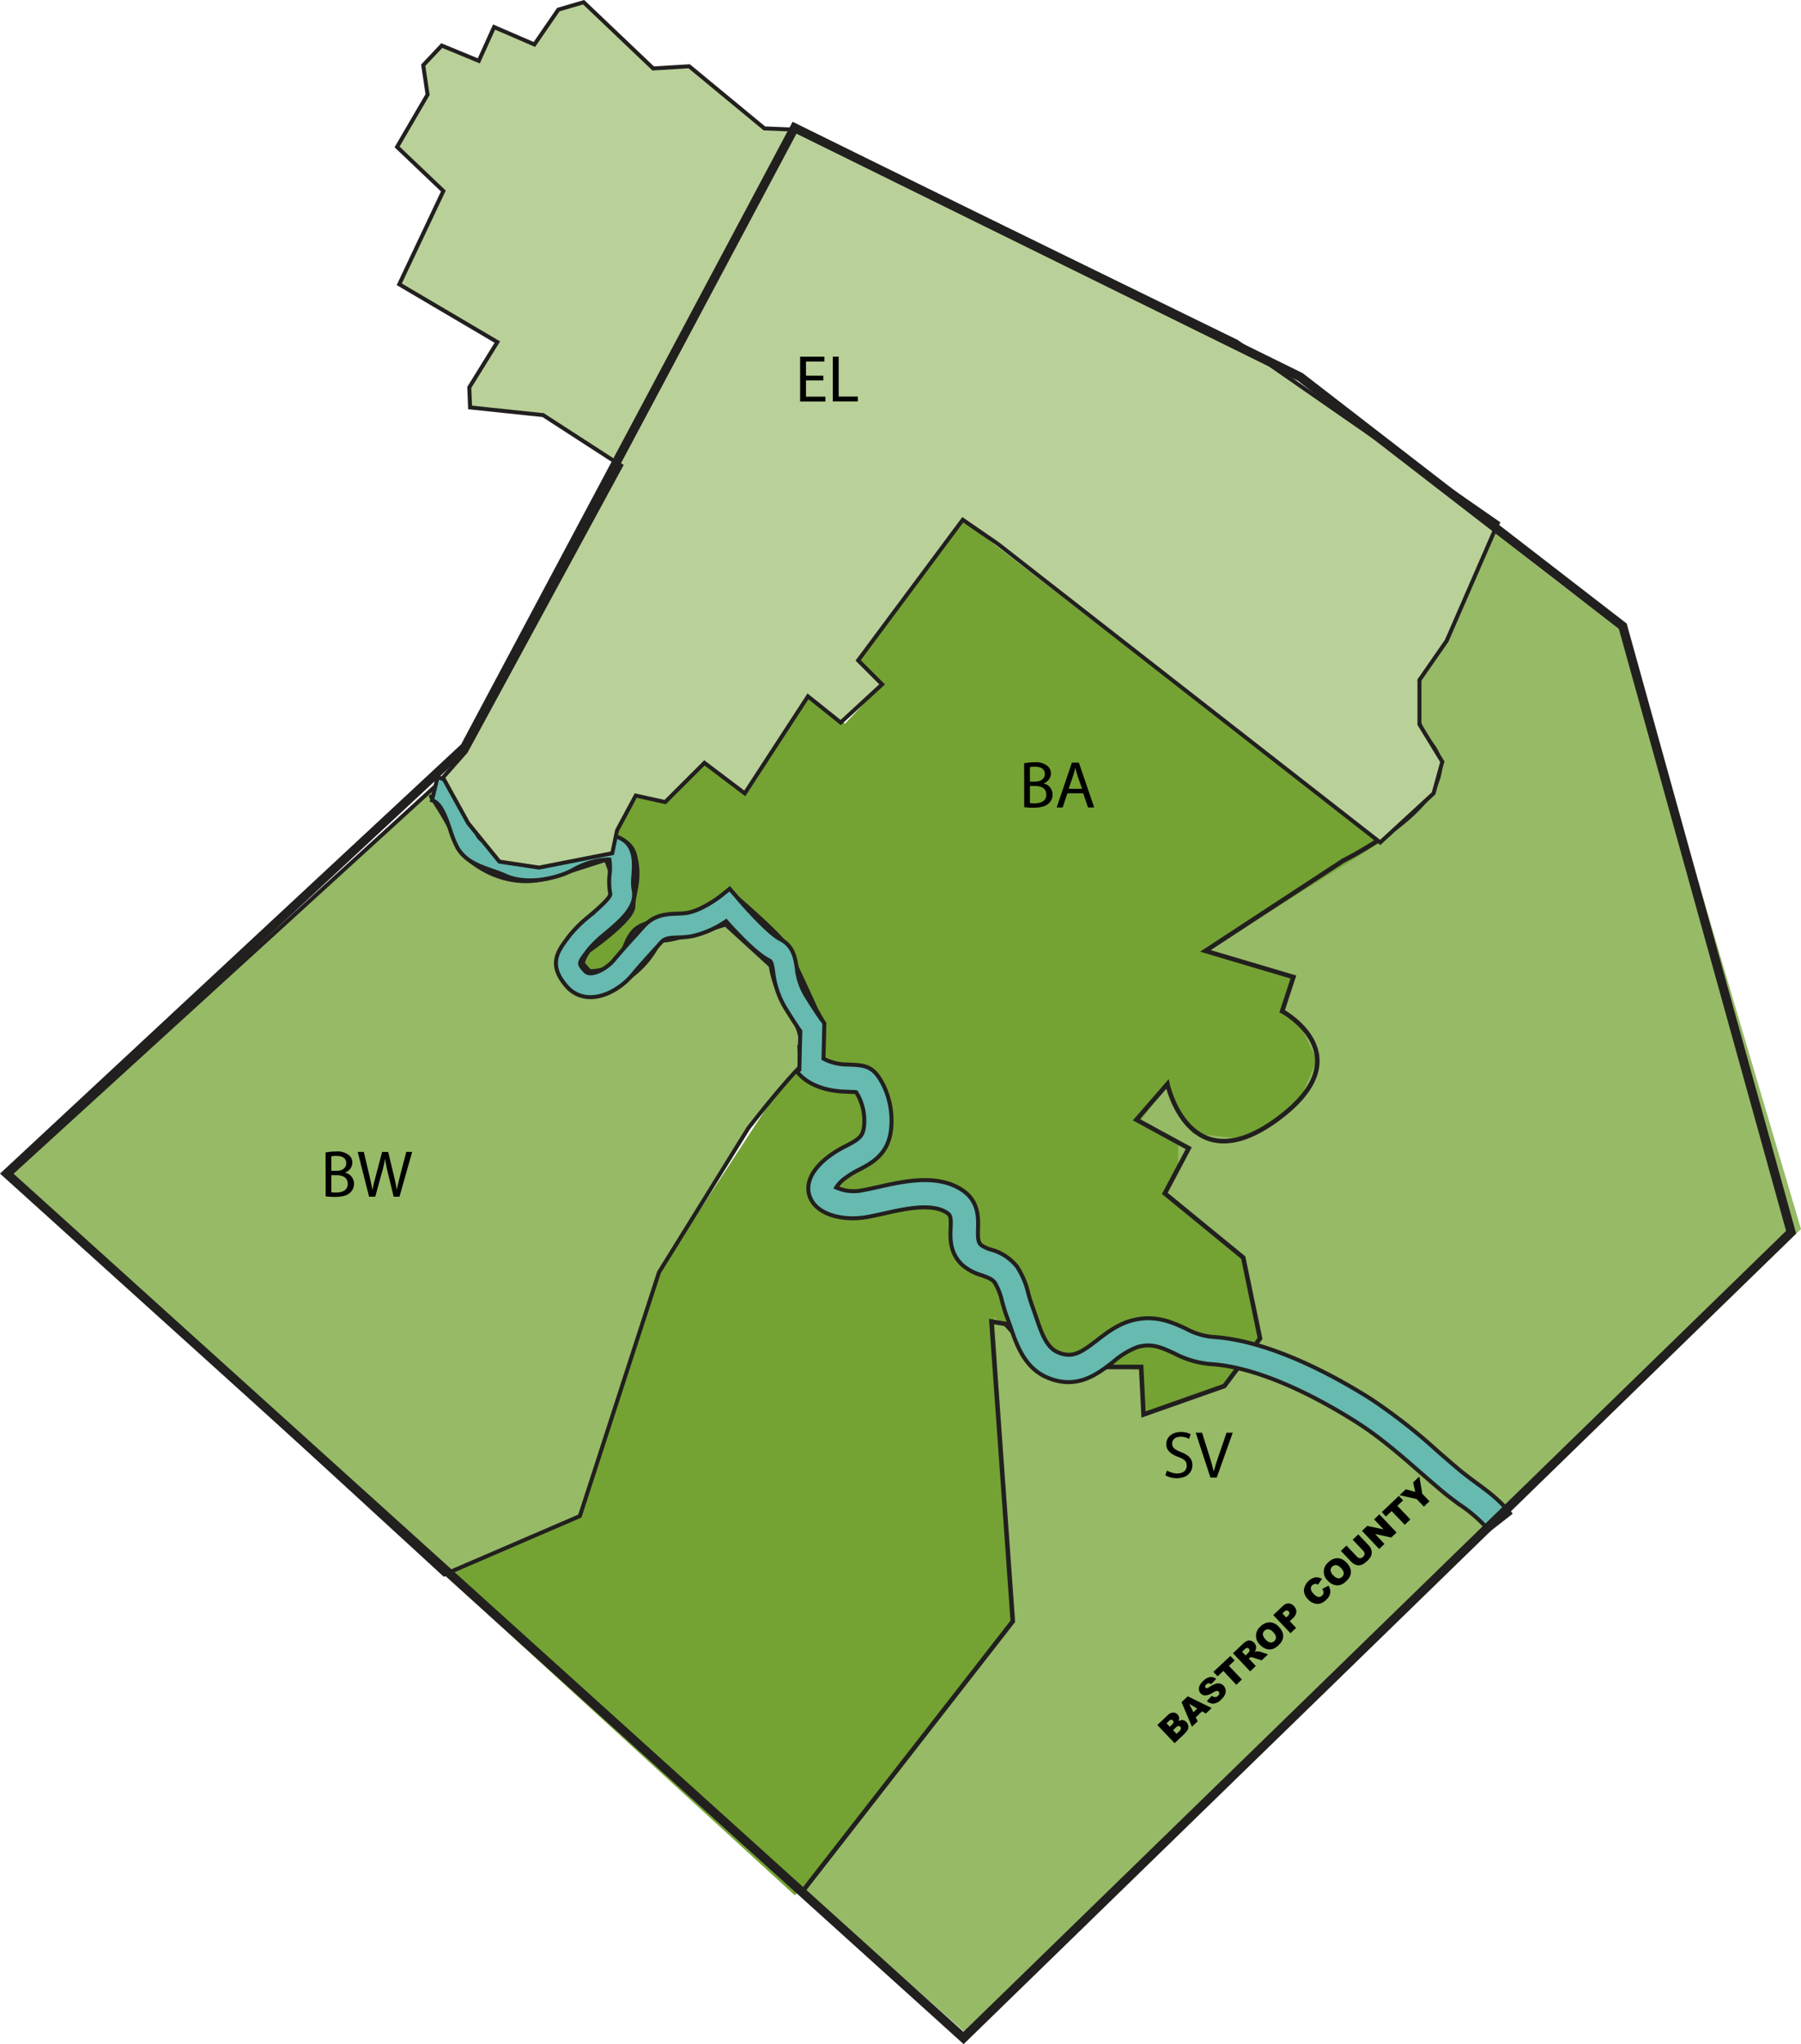 <svg xmlns="http://www.w3.org/2000/svg" viewBox="0 0 451.67 512.59"><defs><style>.cls-1{fill:#bb5458;}.cls-2,.cls-5{fill:#96ba66;}.cls-3{fill:#a12d50;}.cls-4{fill:#74a333;}.cls-10,.cls-5,.cls-6,.cls-7,.cls-8,.cls-9{stroke:#221f1f;}.cls-10,.cls-6,.cls-7{fill:none;}.cls-6{stroke-width:1.14px;}.cls-7{stroke-linecap:round;stroke-linejoin:round;}.cls-8{fill:#67baaf;}.cls-9{fill:#b9d199;}.cls-10{stroke-width:2.25px;}</style></defs><title>bastrop</title><g id="Layer_2" data-name="Layer 2"><g id="Bastrop"><polygon class="cls-1" points="287.63 225.74 298.02 231.75 297.95 230.99 297.75 230.65 287.63 225.74"/><path class="cls-2" d="M424,214.56s-16-58.66-16.88-57.16c-.58,1-19.26-13.59-32.4-24l-11.88,27.3L356,170.52v11.12l5.73,9.38-2.19,7.93-13.39,12.3-6.91-5.4L296.65,217l1.3,14,21.22,35.06-16.26-3.31-28.12,14.39,8.85,21.75-.9,4.22-7.83-3-.3,6.62-11.44,16,2.71,5.72-2.11,1.51-9-6.93-3,.6-2.41,6.63-5.12,2.41-8.13,3-3.31,7.23-4.22,3-1.21,3.91.9,7.83-3,11.14-4.52,6.62-3.61,2.71-2.71,1.81,1.81,7.23.9,5.72,1.2,3-3.92,2.11-9-1.81-3.91,1.2-6.32,4.82-5.72,2.41-2.11-2.11L180,416.92l1.81,6.62-5.12,4.52-6.63-3.31-4.52,4.82-6-2.11-3.31,5.72L243,510.57,451.67,308.21Z"/><path class="cls-3" d="M301.4,100.12"/><polygon class="cls-4" points="302.94 238.31 324.26 245.42 322.08 253.89 325.9 256.63 330.28 265.92 325.36 277.13 311.69 285.6 299.12 284.23 292.55 271.93 285.72 281.5 295.46 286.69 295.46 292.2 292.29 298.98 311.69 315.66 316.34 335.61 306.5 348.19 287.64 355.02 286 343.54 276.98 342.72 266.59 346.82 249.31 330.19 254.02 406.4 209.74 463.81 199.35 475.29 111.42 394.82 122.44 389.73 145.77 378.28 155.52 346.05 165.26 319.07 191.99 278.2 204.71 261.24 199.91 245.66 183.34 226.5 165.82 234.44 147.88 247.44 144.05 240.46 158.07 225.62 152.98 210.78 154.75 208.23 160.26 199.22 166.82 201.13 176.66 191.3 186.78 198.95 202.63 174.62 211.92 181.46 221.22 171.61 215.21 165.6 241.45 130.34 346.14 211.25 302.94 238.31"/><path class="cls-5" d="M205.78,269.29a6.2,6.2,0,0,1-1.33-4c0-1.7,1.55-3.23,1.62-5.07.08-2.05-1-4.56-1.78-6.45l-19.2-25.27-19.39,5.15L155,244.84l-5.44.64-4.48-5.12,13.12-13.76-2.56-14.08-16,5.44-14.42-1.91-6.69-8-8.32-11.84L2.29,294.66,111.42,394.82l34-14.65,19.84-61.11,22.4-36.15s13.3-17.24,17-18.78"/><path d="M290.24,432.57l2.63-2.49a2,2,0,0,1,1.32-.63,1.45,1.45,0,0,1,1.12.47,1.41,1.41,0,0,1,.4.93,1.54,1.54,0,0,1-.2.77,1.75,1.75,0,0,1,1.1-.28,1.53,1.53,0,0,1,.92.5,1.7,1.7,0,0,1,.44.79,1.66,1.66,0,0,1,0,.87,2.06,2.06,0,0,1-.39.66,8.44,8.44,0,0,1-.57.66l-2.43,2.3Zm3.11.43.61-.58a1,1,0,0,0,.35-.54.57.57,0,0,0-.18-.45.53.53,0,0,0-.42-.19.94.94,0,0,0-.55.31l-.62.58Zm1.7,1.79.71-.67a1.07,1.07,0,0,0,.38-.61A.6.6,0,0,0,296,433a.56.56,0,0,0-.46-.19,1.13,1.13,0,0,0-.63.36l-.71.67Z"/><path d="M301.47,429.13l-1.59,1.51.48,1L298.93,433l-2.61-6.16,1.55-1.47,6,2.93-1.47,1.4Zm-1.23-.7-2-1.17,1.06,2.11Z"/><path d="M302.66,426.58l1.26-1.35a1.38,1.38,0,0,0,.65.33,1,1,0,0,0,.88-.31.94.94,0,0,0,.33-.58.56.56,0,0,0-.6-.65,2.49,2.49,0,0,0-1,.42,4.19,4.19,0,0,1-1.84.7,1.53,1.53,0,0,1-1.23-.5,1.65,1.65,0,0,1-.42-.85,1.85,1.85,0,0,1,.15-1.07,3.93,3.93,0,0,1,.95-1.24,3.16,3.16,0,0,1,1.64-.94A1.93,1.93,0,0,1,305,421l-1.25,1.34a.86.86,0,0,0-1.25.07.78.78,0,0,0-.27.45.44.44,0,0,0,.12.37.35.35,0,0,0,.29.1,1.59,1.59,0,0,0,.63-.28,8.23,8.23,0,0,1,1.7-.85,1.92,1.92,0,0,1,1.06,0,1.77,1.77,0,0,1,.82.5,2,2,0,0,1,.52,1,2.09,2.09,0,0,1-.15,1.2,3.77,3.77,0,0,1-.91,1.23,3.11,3.11,0,0,1-2,1.08A2.43,2.43,0,0,1,302.66,426.58Z"/><path d="M304.29,419.25l4.27-4,1.07,1.12-1.43,1.36,3.25,3.42-1.4,1.33L306.79,419l-1.43,1.36Z"/><path d="M313.53,419.12l-4.31-4.55,2.34-2.22a4.66,4.66,0,0,1,1.1-.83,1.46,1.46,0,0,1,.95-.11,1.77,1.77,0,0,1,1.34,2.21,2.41,2.41,0,0,1-.32.65,1.84,1.84,0,0,1,.52-.18,1.86,1.86,0,0,1,.45,0,2.4,2.4,0,0,1,.47.1l1.93.66-1.59,1.51-2.07-.68a1.47,1.47,0,0,0-.59-.11.8.8,0,0,0-.44.22l-.12.12,1.75,1.85Zm-1.15-4,.59-.56a3.14,3.14,0,0,0,.31-.41.51.51,0,0,0,.09-.36.63.63,0,0,0-.62-.55,1.17,1.17,0,0,0-.64.38l-.62.58Z"/><path d="M316,412.45a3,3,0,0,1,.12-4.59,3.29,3.29,0,0,1,2.33-1.05,3.17,3.17,0,0,1,2.24,1.12,3.85,3.85,0,0,1,1,1.56,2.63,2.63,0,0,1,0,1.53,3.53,3.53,0,0,1-1,1.48,4,4,0,0,1-1.51,1,2.65,2.65,0,0,1-1.55,0A3.54,3.54,0,0,1,316,412.45Zm1.41-1.32a2.09,2.09,0,0,0,1.2.75,1.35,1.35,0,0,0,1.41-1.33,2.3,2.3,0,0,0-.75-1.3,1.93,1.93,0,0,0-1.15-.69,1.24,1.24,0,0,0-1,.37,1.19,1.19,0,0,0-.4,1A2.1,2.1,0,0,0,317.43,411.13Z"/><path d="M319.32,405l2.33-2.21a2.2,2.2,0,0,1,1.49-.72,1.88,1.88,0,0,1,1.36.67,1.94,1.94,0,0,1,.61,1.47,2.47,2.47,0,0,1-.89,1.59l-.77.73,1.6,1.68-1.41,1.34Zm3.26.6.34-.33a1.21,1.21,0,0,0,.44-.68.63.63,0,0,0-.18-.52.7.7,0,0,0-.49-.23,1,1,0,0,0-.68.36l-.4.38Z"/><path d="M331.6,398.43l1.58-.8a3.1,3.1,0,0,1,.43,1.24,2.32,2.32,0,0,1-.16,1.15,3.39,3.39,0,0,1-.84,1.13,4,4,0,0,1-1.41.93,2.64,2.64,0,0,1-1.53,0A3.55,3.55,0,0,1,328,401a3.26,3.26,0,0,1-1-2.3,3.75,3.75,0,0,1,2.8-3.15,2.8,2.8,0,0,1,1.74.37l-1,1.45a1.49,1.49,0,0,0-.43-.18,1.18,1.18,0,0,0-1.35,1.37,2.26,2.26,0,0,0,.66,1.08,2.35,2.35,0,0,0,1.21.82,1.24,1.24,0,0,0,1.3-1.13A1.93,1.93,0,0,0,331.6,398.43Z"/><path d="M333,396.37a3,3,0,0,1,.12-4.59,3.28,3.28,0,0,1,2.33-1.05,3.16,3.16,0,0,1,2.23,1.12,3.85,3.85,0,0,1,1,1.56,2.63,2.63,0,0,1,0,1.53,3.55,3.55,0,0,1-1,1.49,4,4,0,0,1-1.51,1,2.63,2.63,0,0,1-1.55,0A3.54,3.54,0,0,1,333,396.37Zm1.41-1.32a2.08,2.08,0,0,0,1.19.74,1.35,1.35,0,0,0,1.41-1.33,2.31,2.31,0,0,0-.75-1.29,1.92,1.92,0,0,0-1.15-.69,1.23,1.23,0,0,0-1,.37,1.18,1.18,0,0,0-.4,1A2.09,2.09,0,0,0,334.37,395.05Z"/><path d="M339.24,386.09l1.4-1.33,2.57,2.71a3.13,3.13,0,0,1,.6.88,2.26,2.26,0,0,1,.2,1,2.15,2.15,0,0,1-.21.91,3.91,3.91,0,0,1-.84,1.09,8.48,8.48,0,0,1-.77.64,2.6,2.6,0,0,1-.83.44,2.23,2.23,0,0,1-.85.07,2,2,0,0,1-.8-.24,3.74,3.74,0,0,1-.86-.65l-2.57-2.71,1.4-1.33,2.63,2.78a1.1,1.1,0,0,0,.76.39,1.23,1.23,0,0,0,1.15-1.08,1.08,1.08,0,0,0-.35-.78Z"/><path d="M341.57,383.88l1.32-1.25,4.1.89L344.6,381l1.33-1.26,4.31,4.55-1.33,1.26-4.07-.89,2.37,2.5-1.33,1.26Z"/><path d="M346.54,379.17l4.27-4.05,1.07,1.12-1.43,1.36,3.25,3.42-1.4,1.33L349,378.93l-1.43,1.36Z"/><path d="M351,374.94l1.56-1.48,2.37.66-.53-2.4,1.55-1.47.74,4.32,1.81,1.9-1.41,1.34-1.81-1.91Z"/><path d="M292.68,368.75a4.93,4.93,0,0,0,2.58.73c1.48,0,2.35-.77,2.35-1.92s-.6-1.65-2.12-2.22c-1.83-.67-3-1.63-3-3.2,0-1.75,1.45-3.05,3.64-3.05a5,5,0,0,1,2.47.55l-.4,1.18a4.16,4.16,0,0,0-2.12-.54c-1.54,0-2.12.92-2.12,1.68,0,1.05.68,1.57,2.23,2.17,1.9.75,2.85,1.65,2.85,3.3s-1.27,3.25-3.92,3.25a5.81,5.81,0,0,1-2.87-.73Z"/><path d="M303.56,370.51l-3.69-11.24h1.59l1.75,5.54c.47,1.52.88,2.9,1.2,4.2h0c.32-1.3.77-2.72,1.29-4.19l1.9-5.55h1.55l-4,11.24Z"/><path d="M256.84,191.4a12.73,12.73,0,0,1,2.65-.25,4.57,4.57,0,0,1,3.07.82,2.37,2.37,0,0,1,1,2,2.66,2.66,0,0,1-1.9,2.47v0a2.86,2.86,0,0,1,2.32,2.8,3,3,0,0,1-1,2.25c-.77.72-2,1.05-3.87,1.05a17.1,17.1,0,0,1-2.25-.13Zm1.45,4.6h1.32c1.52,0,2.42-.82,2.42-1.9,0-1.3-1-1.84-2.45-1.84a6.24,6.24,0,0,0-1.29.1Zm0,5.37a7.71,7.71,0,0,0,1.22.07c1.5,0,2.89-.55,2.89-2.18s-1.32-2.17-2.9-2.17h-1.2Z"/><path d="M267.68,198.94l-1.17,3.54H265l3.82-11.24h1.75l3.84,11.24h-1.55l-1.2-3.54Zm3.69-1.13-1.12-3.24c-.23-.73-.4-1.4-.57-2.05h0c-.15.65-.33,1.35-.55,2L268,197.8Z"/><path d="M81.65,289a12.73,12.73,0,0,1,2.65-.25,4.57,4.57,0,0,1,3.07.82,2.37,2.37,0,0,1,1,2,2.66,2.66,0,0,1-1.9,2.47v0a2.86,2.86,0,0,1,2.32,2.8,3,3,0,0,1-1,2.25c-.77.72-2,1.05-3.87,1.05a17.1,17.1,0,0,1-2.25-.13Zm1.45,4.6h1.32c1.52,0,2.42-.82,2.42-1.9,0-1.3-1-1.84-2.45-1.84a6.24,6.24,0,0,0-1.29.1Zm0,5.37a7.71,7.71,0,0,0,1.22.07c1.5,0,2.89-.55,2.89-2.18s-1.32-2.17-2.9-2.17H83.1Z"/><path d="M92.56,300.09l-2.85-11.24h1.53l1.34,5.69c.33,1.42.63,2.8.83,3.89h0c.18-1.12.54-2.45.92-3.9l1.5-5.67h1.52l1.37,5.7c.32,1.35.62,2.67.79,3.85h0c.23-1.23.55-2.48.9-3.89l1.48-5.67h1.48l-3.19,11.24H98.73l-1.42-5.84a35.18,35.18,0,0,1-.73-3.69h0a30.52,30.52,0,0,1-.87,3.67l-1.6,5.85Z"/><path class="cls-6" d="M111,195.9c11.82,4.43,4.43,13.78,9.85,14.77s10.34,6.89,14.28,4.43,14.77-4.92,14.77-4.92,7.79-1.71,9.32,4.41-.45,9.22-.45,12.67-11.1,11.1-11.1,11.1-5,6.5,2.68,5,5-9.3,11.1-11.48a20.62,20.62,0,0,1,9.57-1.91c5,.38,11.86-6.51,11.86-6.51s12.46,10.66,14,13.34,7.82,16.51,7.82,16.51l1.53,2.68-.34,9h0"/><path class="cls-7" d="M108.07,199.74A86.79,86.79,0,0,1,116,214.12s8.86,9.84,22.15,5.91l13.79-4.43s3,6.4,1,9.35-12.31,10.34-12.8,14.77,3,13.78,13.78,7.88,10.83-12.31,12.31-11.82,15.75-3.94,15.75-3.94l11.32,10.34a22.93,22.93,0,0,0,3.15,8.8c6.07,9.5,4,11.35,4,11.35l.34,6.11,5.32-4.56"/><path class="cls-6" d="M374.44,133.53l-11.92,26.83s-14.31,13.12-3.58,26.23-22.06,29.21-22.06,29.21l-34.58,22.65L324.37,245l-2.82,8.57s20.7,11.11-1.35,27.2-27.42-8.94-27.42-8.94L285,280.78l13.12,7.15-6,11.33,19.67,16.1L316,335.63l-8.94,11.92-20.27,7.15-.6-11.92h-8.94l-10.73-.32-6-.87L252.23,332l-3.58-.6L254,406.56l-52.46,67.36"/><path class="cls-8" d="M370.11,371.76c-1.37-1-2.66-2-3.84-2.94-1.91-1.6-3.79-3.23-5.66-4.86a140.62,140.62,0,0,0-16.75-13.12c-8.65-5.49-25.35-14.81-40-15.61a17.58,17.58,0,0,1-6.43-2.05c-3.62-1.67-8.11-3.75-14.23-1.86-3.2,1-5.79,3-8.07,4.76-4,3.08-6.22,4.61-9.87,3-2.88-1.26-4.12-5-5.45-8.92-.35-1-.69-2-1.05-3s-.57-1.75-.85-2.74a20.76,20.76,0,0,0-2.89-6.85,12.66,12.66,0,0,0-6.52-4.23,7.94,7.94,0,0,1-2.45-1.14c-.79-.76-.84-1.77-.77-4.06.08-2.73.2-6.86-3.83-9.62-6.19-4.23-14.57-2.36-21.3-.85-1.35.3-2.62.59-3.77.79a10.78,10.78,0,0,1-6.66-.68,8,8,0,0,1,2-2.16,21.75,21.75,0,0,1,3.81-2.35c3.35-1.77,7.52-4,8-10.71a20.49,20.49,0,0,0-1.85-10.18c-2.2-4.46-3.94-5.25-8.05-5.39l-1.5-.06a12.88,12.88,0,0,1-5.61-1.46l.22-8.85-.6-.82s-1.49-2-4.07-6.21a16.37,16.37,0,0,1-2.24-6.8c-.41-2.65-.88-5.66-4.27-7.35-2.42-1.21-7.83-7-10.67-10.38L183,222.87l-2.26,1.8c-1.24,1-5.15,3.67-8.33,4.23a19.14,19.14,0,0,1-2.57.21c-2.56.1-5.75.21-8.43,3.21l-2.19,2.43c-1.93,2.13-3.45,3.81-5.27,6-1.31,1.58-3.91,3.3-5.81,3.32a1.8,1.8,0,0,1-1.51-.65c-1.61-1.85-1.61-1.85.65-4.85l.46-.61a30.82,30.82,0,0,1,4.12-3.9c4-3.39,8.1-6.89,7-11.18a14.16,14.16,0,0,1,0-3.37c.18-2.87.39-6.12-1.81-8.3a6.51,6.51,0,0,0-5.29-1.65A25,25,0,0,0,141,212.8c-.58.31-1.11.59-1.62.79-2.42,1-7.15,1.91-10.27.53-1.32-.59-2.58-1-3.81-1.46-2.86-1-4.66-1.69-5.46-3.1a23.25,23.25,0,0,1-1.31-3.36c-1.43-4.21-3.39-10-8.8-11.28l-1.39,5.77c2.23.54,3.53,4.36,4.57,7.42a26.23,26.23,0,0,0,1.77,4.39c1.94,3.4,5.35,4.6,8.65,5.76,1.11.39,2.26.8,3.36,1.29,6.35,2.82,14-.1,14.89-.44a23.71,23.71,0,0,0,2.17-1,19.31,19.31,0,0,1,8.42-2.57,2.72,2.72,0,0,1,.67,0,13.9,13.9,0,0,1,.05,3.64,16.77,16.77,0,0,0,.17,5.05c-.14,1.12-3.37,3.87-5.1,5.35a33.4,33.4,0,0,0-5,4.86l-.45.59c-2.66,3.53-5.17,6.86-.38,12.33a7.72,7.72,0,0,0,6.05,2.68c4,0,8.14-2.86,10.3-5.46,1.74-2.1,3.23-3.74,5.11-5.82l2.21-2.45c1-1.07,2-1.15,4.23-1.23a24.29,24.29,0,0,0,3.38-.29,24.91,24.91,0,0,0,8.69-3.78c2.71,3.05,7.55,8.19,10.76,9.8.54.27.69.55,1.06,3a22.22,22.22,0,0,0,3.06,9c1.77,2.85,3,4.74,3.73,5.74l-.25,9.74-.57.45c3.15,4,8.74,4.87,11.79,5,.63,0,1.19.05,1.68.07s1,0,1.33.07a10.74,10.74,0,0,1,.86,1.54,13.62,13.62,0,0,1,1.17,6.66c-.22,2.87-1.24,3.54-4.43,5.22a27.83,27.83,0,0,0-5,3.12c-5.5,4.52-4.89,8.29-4,10.14,2,4.33,8.65,5.61,14.18,4.62,1.24-.22,2.61-.52,4.07-.85,5.45-1.22,12.24-2.74,16-.17.82.56,1,1.13.87,3.82s-.18,6.23,2.84,9.14a12.72,12.72,0,0,0,4.89,2.65c1.65.59,2.69,1,3.33,1.86a15.41,15.41,0,0,1,1.83,4.67c.31,1.09.63,2.21,1,3.31.33.87.64,1.8,1,2.74,1.57,4.68,3.53,10.5,9.16,13,7.51,3.29,12.63-.68,16.75-3.87a20.17,20.17,0,0,1,5.91-3.64c3.64-1.12,6,0,9.39,1.54a23.75,23.75,0,0,0,8.9,2.67c13.15.72,28.68,9.43,36.77,14.57,5.71,3.63,10.68,7.94,15.93,12.52,1.9,1.66,3.81,3.32,5.76,4.95,1.34,1.12,2.78,2.18,4.17,3.2a36.31,36.31,0,0,1,7.3,6.37l5.35-4.17C376.33,376.32,373.17,374,370.11,371.76Z"/><polygon class="cls-9" points="310.13 85.67 201.46 32.59 191.7 32.2 172.84 16.62 163.82 17.17 146.37 0.56 140.03 2.41 134.02 11.15 123.91 6.78 120.08 15.26 110.79 11.43 106.14 16.35 107.23 23.73 99.58 36.84 111.19 47.9 100.13 71.29 124.73 85.78 117.69 97.15 117.89 102.17 136.21 104.09 155.76 116.75 116.83 188.47 111.09 194.98 117.41 206.42 125.24 216.06 135.18 217.56 153.55 213.95 154.75 208.23 159.44 199.5 166.82 201.13 176.66 191.3 186.78 198.95 202.63 174.62 210.83 181.18 221.22 171.61 215.21 165.6 241.45 130.34 250.19 136.35 339.22 205.85 346.14 211.25 359.52 198.95 361.71 191.02 355.98 181.64 355.98 170.52 362.81 160.68 374.69 133.38 375.66 131.16 310.13 85.67"/><path d="M206.48,95.41h-4.35v4.05H207v1.22h-6.34V89.44h6.09v1.22h-4.62v3.55h4.35Z"/><path d="M208.86,89.44h1.47v10h4.8v1.22h-6.27Z"/><polygon class="cls-10" points="105.48 197.66 1.67 294.28 241.64 511.05 449.19 309 406.97 157.02 326.1 94.53 199.26 32.03 116.55 187.35 105.48 197.66"/></g></g></svg>